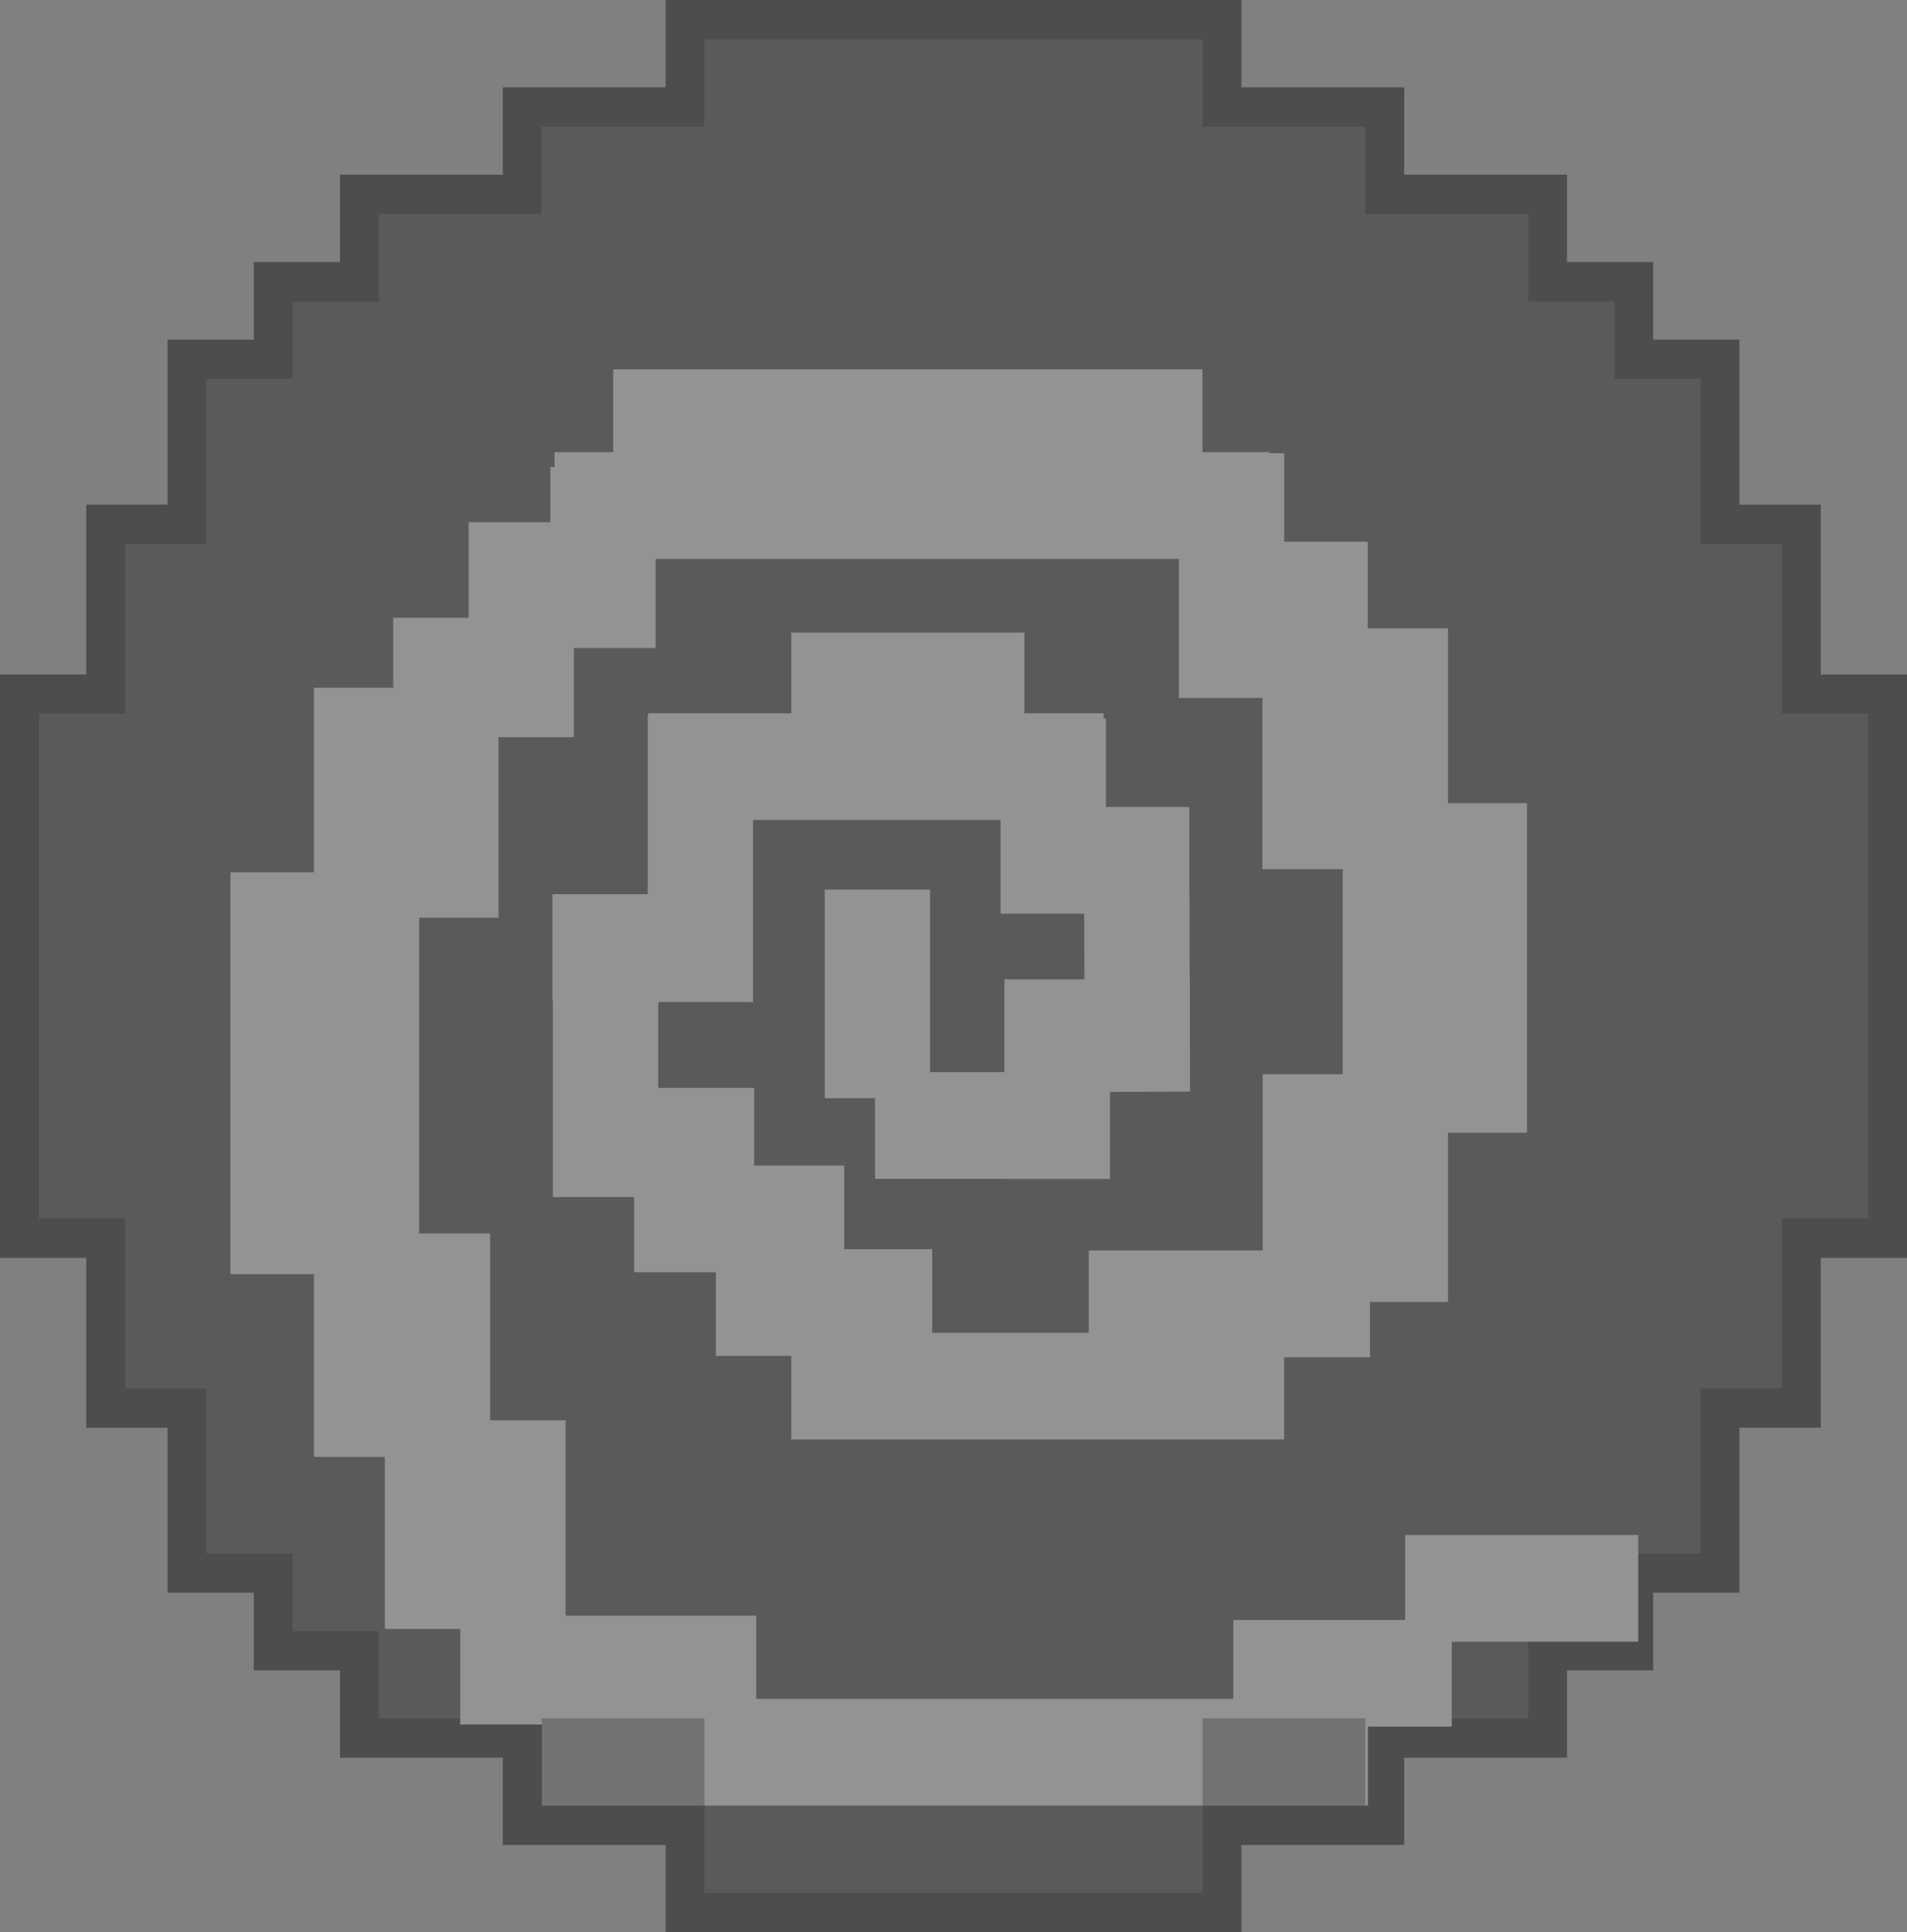 <svg width="154" height="156" viewBox="0 0 154 156" fill="none" xmlns="http://www.w3.org/2000/svg">
<rect x="0" y="0" width="154" height="156" fill="#808080" stroke="none"/>
<path d="M97.109 145.768H110.256V145.767V138.717H97.109V145.768Z" fill="black" fill-opacity="0.3"/>
<path d="M56.892 145.768H43.744V139.222V138.717H56.892V145.768Z" fill="black" fill-opacity="0.3"/>
<path d="M56.892 152.819H68.106H74.68H81.254H97.109V145.768H56.892V152.819Z" fill="black" fill-opacity="0.3"/>
<path fill-rule="evenodd" clip-rule="evenodd" d="M49.517 29.817L97.106 29.817V36.502H102.52V36.588H103.708V43.727H110.448V50.729H116.933V64.834H123.316V91.449H116.933V105.112H110.641V109.569H103.705V116.212H63.898V109.462H57.807V102.712H51.209V96.638H44.649V80.805H44.611V72.187H52.308L52.308 57.695H52.361V57.585H63.898V51.072L82.726 51.072V57.585H89.123V58.005H89.308V65.144H96.049V69.758L96.077 79.061H96.092V83.953L96.104 88.13L89.638 88.15V95.179H81.131V95.171H70.665V88.657H66.605V71.812H75.112V86.553H81.107V79.061H87.569L87.553 73.762H80.801V66.203H60.816V80.901H53.156V87.827H60.901V94.094H68.175V100.844H75.281V107.594H87.922V100.951H101.965V86.724H108.426V70.171H101.941V56.347H95.201V45.12L52.949 45.12V52.319H46.35V59.518H40.26L40.26 74.088H33.855V99.579H39.583V114.663H45.674V130.432H61.07V137.15H99.596V130.775H113.47L113.47 123.919L132.297 123.919V125.398V132.537H123.404H117.24V138.717V139.393H110.472V145.767H110.256H43.764V139.222H43.744H37.166V138.717V131.508H31.076V117.618H25.348V102.864H18.607L18.607 70.421H25.348V55.522H31.752V49.872H37.843V42.159H44.441V37.702H44.78V36.502H49.517V29.817Z" fill="white" fill-opacity="0.15"/>
<path d="M110.256 10.232L97.108 10.232V3.181L56.892 3.181V10.232L43.744 10.232V17.283L30.596 17.283V24.334H23.635V30.602H16.675L16.675 43.92H10.101L10.101 57.63H3.14L3.14 98.37H10.101L10.101 112.08H16.675V125.398H23.635V131.666H30.596V138.717H37.166V131.508H31.076V117.618H25.348V102.864H18.607L18.607 70.421H25.348V55.522H31.752V49.872H37.843V42.159H44.441V37.702H44.78V36.502H49.517V29.817L97.106 29.817V36.502H102.52V36.588H103.708V43.727H110.448V50.729H116.933V64.834H123.316V91.449H116.933V105.112H110.641V109.569H103.705V116.212H63.898V109.462H57.807V102.712H51.209V96.638H44.649V80.805H44.611V72.187H52.308L52.308 57.695H52.361V57.585H63.898V51.072L82.726 51.072V57.585H89.123V58.005H89.308V65.144H96.049V69.758L96.077 79.061H96.092V83.953L96.104 88.13L89.638 88.15V95.179H81.131V95.171H70.665V88.657H66.605V71.812H75.112V86.553H81.107V79.061H87.569L87.553 73.762H80.801V66.203H60.816V80.901H53.156V87.827H60.901V94.094H68.175V100.844H75.281V107.594H87.922V100.951H101.965V86.724H108.426V70.171H101.941V56.347H95.201V45.12L52.949 45.12V52.319H46.35V59.518H40.26L40.26 74.088H33.855V99.579H39.583V114.663H45.674V130.432H61.07V137.15H99.596V130.775H113.47L113.47 123.919L132.297 123.919V125.398H137.325V112.08H143.899V98.37H150.86V57.63H143.899V43.92H137.325V30.602H130.365V24.334H123.404V17.283H110.256V10.232Z" fill="black" fill-opacity="0.3"/>
<path d="M117.24 138.717H123.404L123.404 132.537H117.24V138.717Z" fill="black" fill-opacity="0.3"/>
<path fill-rule="evenodd" clip-rule="evenodd" d="M113.396 7.051L100.249 7.051V0L53.751 0V7.051H40.604V14.102H27.456V21.153H20.495V27.421H13.534V40.739H6.961V54.45H0L0 101.551H6.961L6.961 115.261H13.534V128.579H20.495V134.847H27.456V141.898H40.604V148.949H53.751V156H64.966H90.194H100.249V148.949H113.396V141.898H126.544V134.847H133.505V128.579H140.465V115.261H147.039V101.551H154V54.45H147.039V40.739H140.465V27.421H133.505V21.153H126.544V14.102H113.396V7.051ZM110.256 10.232V17.283H123.404V24.334H130.365V30.602H137.325V43.92H143.899V57.63H150.86V98.37H143.899V112.08H137.325V125.398H132.297V132.537H123.404L123.404 138.717H117.24V139.393H110.472V145.767H110.256V145.768H97.109V152.819H87.054H81.254H77.58H74.68H68.106H56.892V145.768H43.744V139.222H37.166V138.717H30.596V131.666H23.635V125.398H16.675V112.08H10.101L10.101 98.37H3.14L3.14 57.63H10.101L10.101 43.92H16.675L16.675 30.602H23.635V24.334H30.596V17.283L43.744 17.283V10.232L56.892 10.232V3.181L97.108 3.181V10.232L110.256 10.232Z" fill="black" fill-opacity="0.4"/>
</svg>
